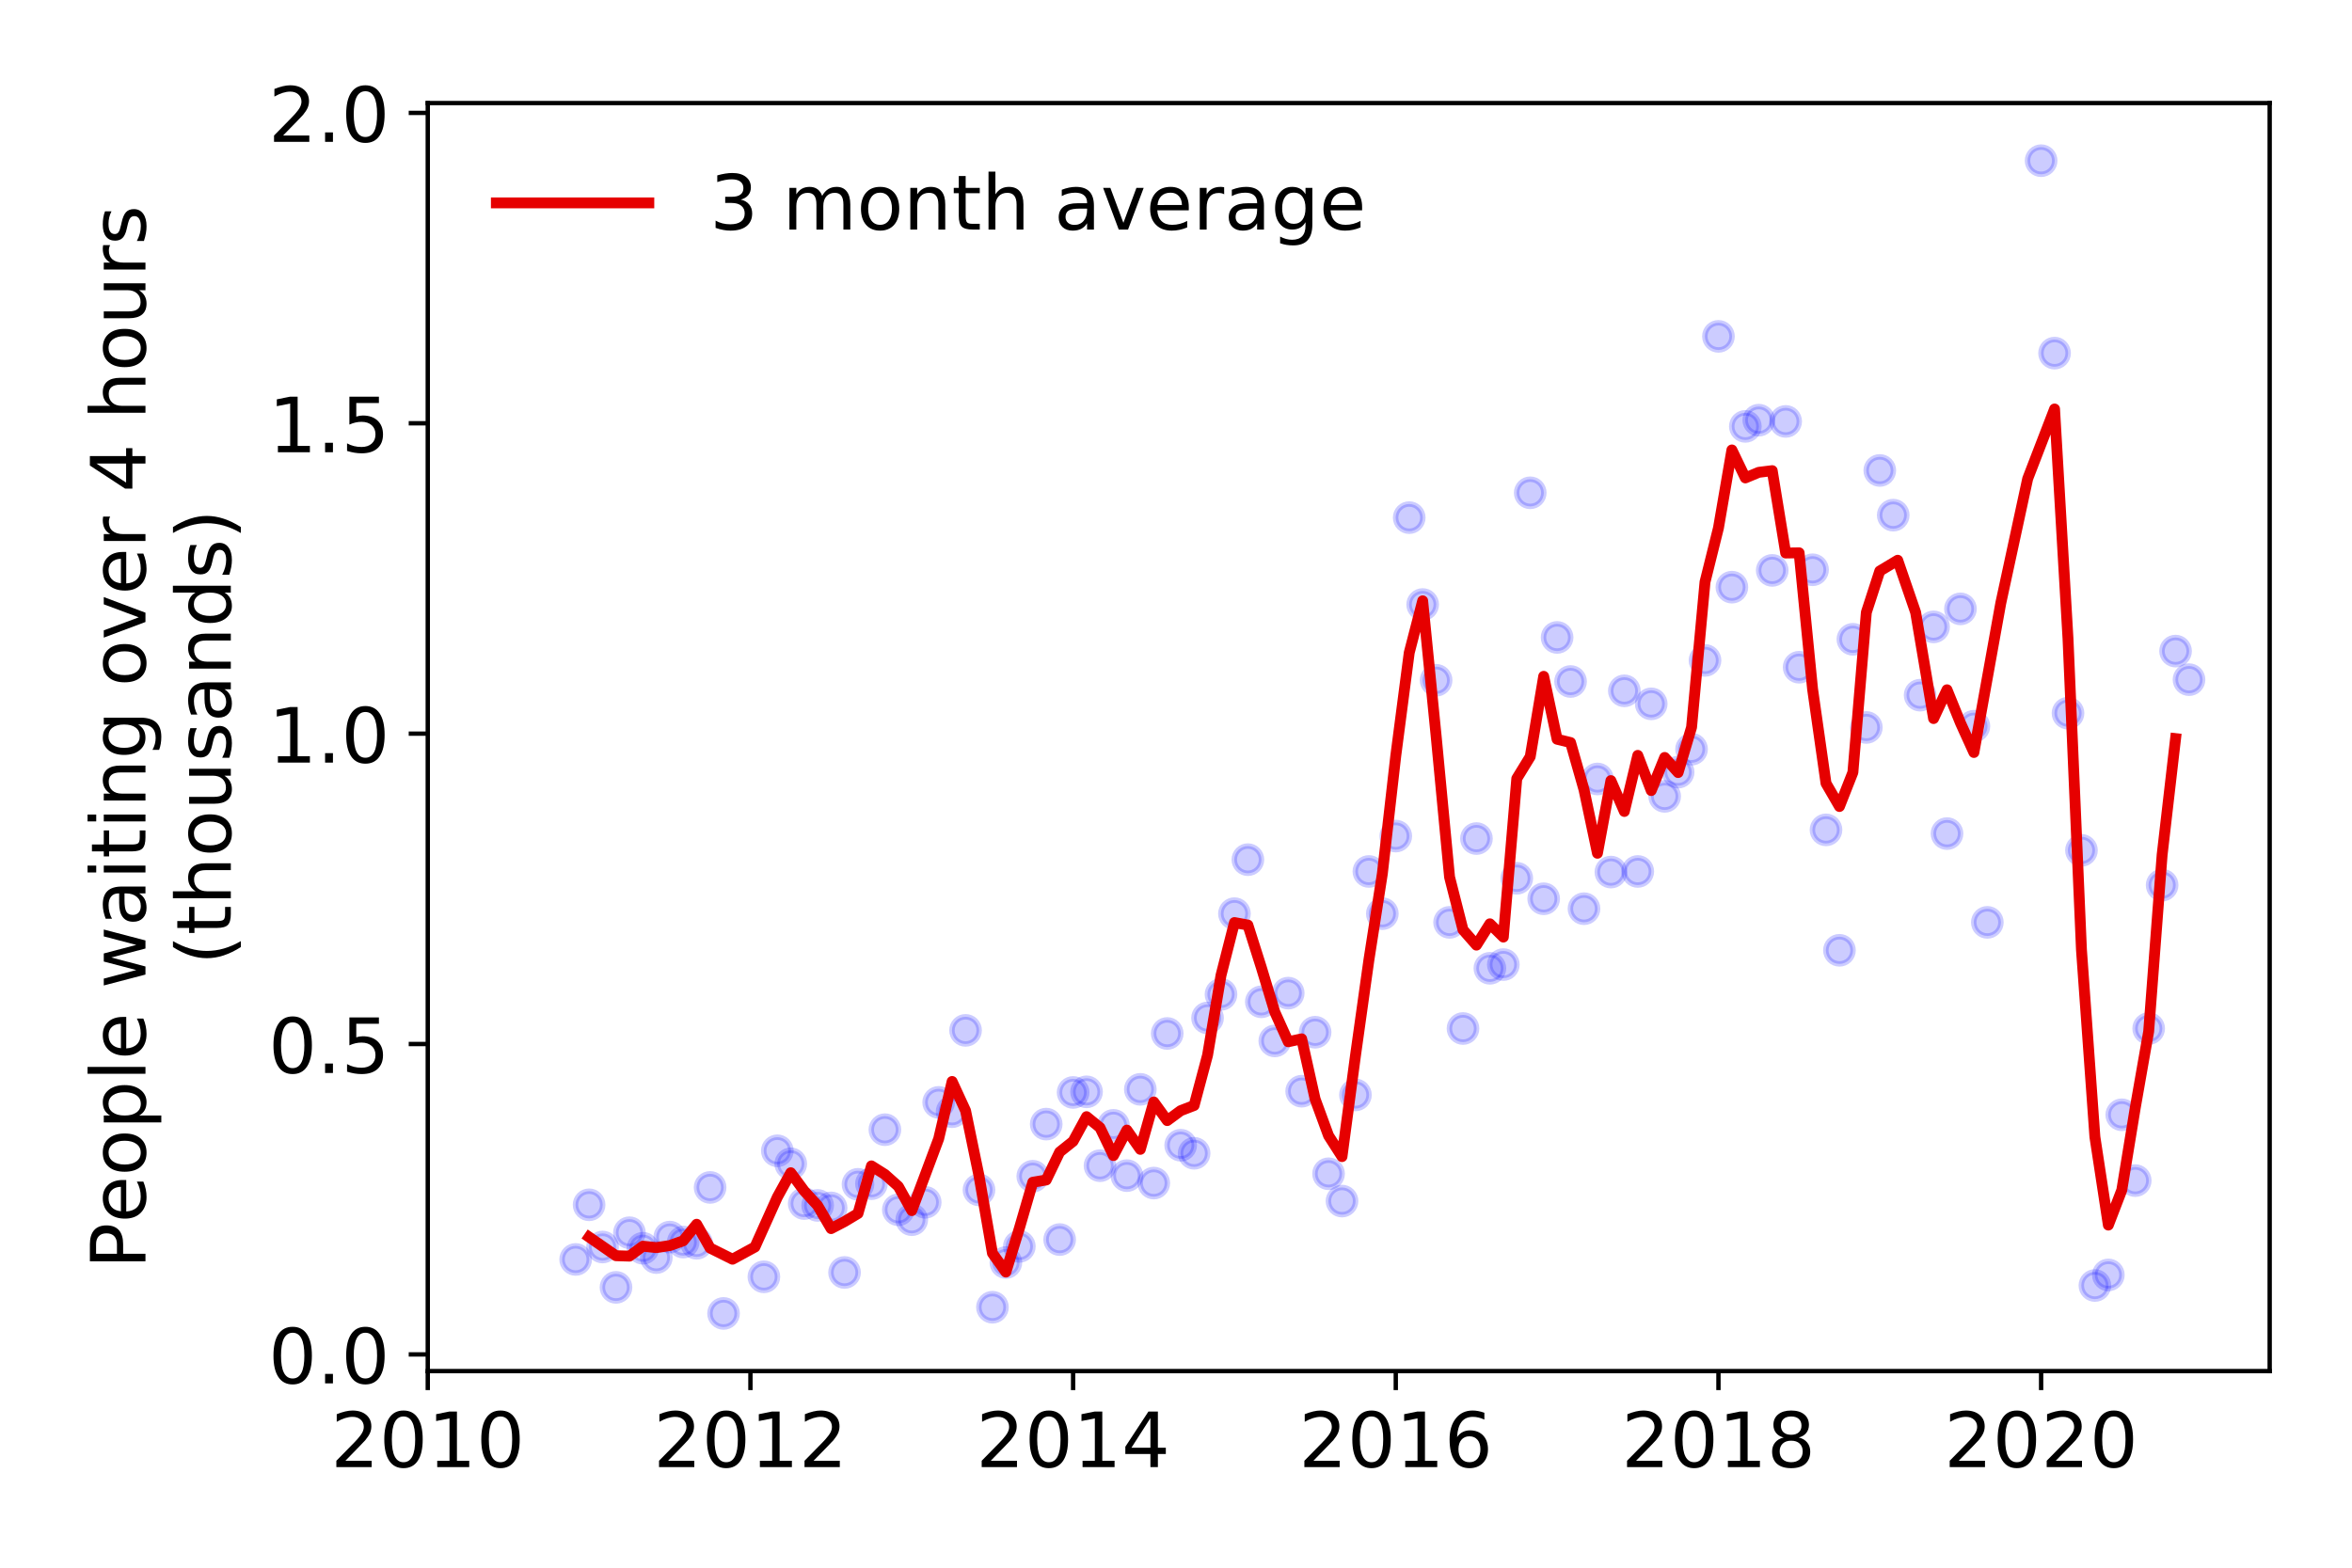 <?xml version="1.0" encoding="utf-8" standalone="no"?>
<!DOCTYPE svg PUBLIC "-//W3C//DTD SVG 1.1//EN"
  "http://www.w3.org/Graphics/SVG/1.1/DTD/svg11.dtd">
<!-- Created with matplotlib (https://matplotlib.org/) -->
<svg height="288pt" version="1.1" viewBox="0 0 432 288" width="432pt" xmlns="http://www.w3.org/2000/svg" xmlns:xlink="http://www.w3.org/1999/xlink">
 <defs>
  <style type="text/css">
*{stroke-linecap:butt;stroke-linejoin:round;}
  </style>
 </defs>
 <g id="figure_1">
  <g id="patch_1">
   <path d="M 0 288 
L 432 288 
L 432 0 
L 0 0 
z
" style="fill:#ffffff;"/>
  </g>
  <g id="axes_1">
   <g id="patch_2">
    <path d="M 78.57 251.88 
L 416.88 251.88 
L 416.88 18.933 
L 78.57 18.933 
z
" style="fill:#ffffff;"/>
   </g>
   <g id="matplotlib.axis_1">
    <g id="xtick_1">
     <g id="line2d_1">
      <defs>
       <path d="M 0 0 
L 0 3.5 
" id="m7e34b8920b" style="stroke:#000000;stroke-width:0.8;"/>
      </defs>
      <g>
       <use style="stroke:#000000;stroke-width:0.8;" x="78.57" xlink:href="#m7e34b8920b" y="251.88"/>
      </g>
     </g>
     <g id="text_1">
      <!-- 2010 -->
      <defs>
       <path d="M 19.188 8.297 
L 53.609 8.297 
L 53.609 0 
L 7.328 0 
L 7.328 8.297 
Q 12.938 14.109 22.625 23.891 
Q 32.328 33.688 34.812 36.531 
Q 39.547 41.844 41.422 45.531 
Q 43.312 49.219 43.312 52.781 
Q 43.312 58.594 39.234 62.25 
Q 35.156 65.922 28.609 65.922 
Q 23.969 65.922 18.812 64.312 
Q 13.672 62.703 7.812 59.422 
L 7.812 69.391 
Q 13.766 71.781 18.938 73 
Q 24.125 74.219 28.422 74.219 
Q 39.75 74.219 46.484 68.547 
Q 53.219 62.891 53.219 53.422 
Q 53.219 48.922 51.531 44.891 
Q 49.859 40.875 45.406 35.406 
Q 44.188 33.984 37.641 27.219 
Q 31.109 20.453 19.188 8.297 
z
" id="DejaVuSans-50"/>
       <path d="M 31.781 66.406 
Q 24.172 66.406 20.328 58.906 
Q 16.5 51.422 16.5 36.375 
Q 16.5 21.391 20.328 13.891 
Q 24.172 6.391 31.781 6.391 
Q 39.453 6.391 43.281 13.891 
Q 47.125 21.391 47.125 36.375 
Q 47.125 51.422 43.281 58.906 
Q 39.453 66.406 31.781 66.406 
z
M 31.781 74.219 
Q 44.047 74.219 50.516 64.516 
Q 56.984 54.828 56.984 36.375 
Q 56.984 17.969 50.516 8.266 
Q 44.047 -1.422 31.781 -1.422 
Q 19.531 -1.422 13.062 8.266 
Q 6.594 17.969 6.594 36.375 
Q 6.594 54.828 13.062 64.516 
Q 19.531 74.219 31.781 74.219 
z
" id="DejaVuSans-48"/>
       <path d="M 12.406 8.297 
L 28.516 8.297 
L 28.516 63.922 
L 10.984 60.406 
L 10.984 69.391 
L 28.422 72.906 
L 38.281 72.906 
L 38.281 8.297 
L 54.391 8.297 
L 54.391 0 
L 12.406 0 
z
" id="DejaVuSans-49"/>
      </defs>
      <g transform="translate(60.755 269.518)scale(0.14 -0.14)">
       <use xlink:href="#DejaVuSans-50"/>
       <use x="63.623" xlink:href="#DejaVuSans-48"/>
       <use x="127.246" xlink:href="#DejaVuSans-49"/>
       <use x="190.869" xlink:href="#DejaVuSans-48"/>
      </g>
     </g>
    </g>
    <g id="xtick_2">
     <g id="line2d_2">
      <g>
       <use style="stroke:#000000;stroke-width:0.8;" x="137.836" xlink:href="#m7e34b8920b" y="251.88"/>
      </g>
     </g>
     <g id="text_2">
      <!-- 2012 -->
      <g transform="translate(120.021 269.518)scale(0.14 -0.14)">
       <use xlink:href="#DejaVuSans-50"/>
       <use x="63.623" xlink:href="#DejaVuSans-48"/>
       <use x="127.246" xlink:href="#DejaVuSans-49"/>
       <use x="190.869" xlink:href="#DejaVuSans-50"/>
      </g>
     </g>
    </g>
    <g id="xtick_3">
     <g id="line2d_3">
      <g>
       <use style="stroke:#000000;stroke-width:0.8;" x="197.102" xlink:href="#m7e34b8920b" y="251.88"/>
      </g>
     </g>
     <g id="text_3">
      <!-- 2014 -->
      <defs>
       <path d="M 37.797 64.312 
L 12.891 25.391 
L 37.797 25.391 
z
M 35.203 72.906 
L 47.609 72.906 
L 47.609 25.391 
L 58.016 25.391 
L 58.016 17.188 
L 47.609 17.188 
L 47.609 0 
L 37.797 0 
L 37.797 17.188 
L 4.891 17.188 
L 4.891 26.703 
z
" id="DejaVuSans-52"/>
      </defs>
      <g transform="translate(179.287 269.518)scale(0.14 -0.14)">
       <use xlink:href="#DejaVuSans-50"/>
       <use x="63.623" xlink:href="#DejaVuSans-48"/>
       <use x="127.246" xlink:href="#DejaVuSans-49"/>
       <use x="190.869" xlink:href="#DejaVuSans-52"/>
      </g>
     </g>
    </g>
    <g id="xtick_4">
     <g id="line2d_4">
      <g>
       <use style="stroke:#000000;stroke-width:0.8;" x="256.368" xlink:href="#m7e34b8920b" y="251.88"/>
      </g>
     </g>
     <g id="text_4">
      <!-- 2016 -->
      <defs>
       <path d="M 33.016 40.375 
Q 26.375 40.375 22.484 35.828 
Q 18.609 31.297 18.609 23.391 
Q 18.609 15.531 22.484 10.953 
Q 26.375 6.391 33.016 6.391 
Q 39.656 6.391 43.531 10.953 
Q 47.406 15.531 47.406 23.391 
Q 47.406 31.297 43.531 35.828 
Q 39.656 40.375 33.016 40.375 
z
M 52.594 71.297 
L 52.594 62.312 
Q 48.875 64.062 45.094 64.984 
Q 41.312 65.922 37.594 65.922 
Q 27.828 65.922 22.672 59.328 
Q 17.531 52.734 16.797 39.406 
Q 19.672 43.656 24.016 45.922 
Q 28.375 48.188 33.594 48.188 
Q 44.578 48.188 50.953 41.516 
Q 57.328 34.859 57.328 23.391 
Q 57.328 12.156 50.688 5.359 
Q 44.047 -1.422 33.016 -1.422 
Q 20.359 -1.422 13.672 8.266 
Q 6.984 17.969 6.984 36.375 
Q 6.984 53.656 15.188 63.938 
Q 23.391 74.219 37.203 74.219 
Q 40.922 74.219 44.703 73.484 
Q 48.484 72.75 52.594 71.297 
z
" id="DejaVuSans-54"/>
      </defs>
      <g transform="translate(238.553 269.518)scale(0.14 -0.14)">
       <use xlink:href="#DejaVuSans-50"/>
       <use x="63.623" xlink:href="#DejaVuSans-48"/>
       <use x="127.246" xlink:href="#DejaVuSans-49"/>
       <use x="190.869" xlink:href="#DejaVuSans-54"/>
      </g>
     </g>
    </g>
    <g id="xtick_5">
     <g id="line2d_5">
      <g>
       <use style="stroke:#000000;stroke-width:0.8;" x="315.634" xlink:href="#m7e34b8920b" y="251.88"/>
      </g>
     </g>
     <g id="text_5">
      <!-- 2018 -->
      <defs>
       <path d="M 31.781 34.625 
Q 24.75 34.625 20.719 30.859 
Q 16.703 27.094 16.703 20.516 
Q 16.703 13.922 20.719 10.156 
Q 24.75 6.391 31.781 6.391 
Q 38.812 6.391 42.859 10.172 
Q 46.922 13.969 46.922 20.516 
Q 46.922 27.094 42.891 30.859 
Q 38.875 34.625 31.781 34.625 
z
M 21.922 38.812 
Q 15.578 40.375 12.031 44.719 
Q 8.5 49.078 8.5 55.328 
Q 8.5 64.062 14.719 69.141 
Q 20.953 74.219 31.781 74.219 
Q 42.672 74.219 48.875 69.141 
Q 55.078 64.062 55.078 55.328 
Q 55.078 49.078 51.531 44.719 
Q 48 40.375 41.703 38.812 
Q 48.828 37.156 52.797 32.312 
Q 56.781 27.484 56.781 20.516 
Q 56.781 9.906 50.312 4.234 
Q 43.844 -1.422 31.781 -1.422 
Q 19.734 -1.422 13.25 4.234 
Q 6.781 9.906 6.781 20.516 
Q 6.781 27.484 10.781 32.312 
Q 14.797 37.156 21.922 38.812 
z
M 18.312 54.391 
Q 18.312 48.734 21.844 45.562 
Q 25.391 42.391 31.781 42.391 
Q 38.141 42.391 41.719 45.562 
Q 45.312 48.734 45.312 54.391 
Q 45.312 60.062 41.719 63.234 
Q 38.141 66.406 31.781 66.406 
Q 25.391 66.406 21.844 63.234 
Q 18.312 60.062 18.312 54.391 
z
" id="DejaVuSans-56"/>
      </defs>
      <g transform="translate(297.819 269.518)scale(0.14 -0.14)">
       <use xlink:href="#DejaVuSans-50"/>
       <use x="63.623" xlink:href="#DejaVuSans-48"/>
       <use x="127.246" xlink:href="#DejaVuSans-49"/>
       <use x="190.869" xlink:href="#DejaVuSans-56"/>
      </g>
     </g>
    </g>
    <g id="xtick_6">
     <g id="line2d_6">
      <g>
       <use style="stroke:#000000;stroke-width:0.8;" x="374.9" xlink:href="#m7e34b8920b" y="251.88"/>
      </g>
     </g>
     <g id="text_6">
      <!-- 2020 -->
      <g transform="translate(357.085 269.518)scale(0.14 -0.14)">
       <use xlink:href="#DejaVuSans-50"/>
       <use x="63.623" xlink:href="#DejaVuSans-48"/>
       <use x="127.246" xlink:href="#DejaVuSans-50"/>
       <use x="190.869" xlink:href="#DejaVuSans-48"/>
      </g>
     </g>
    </g>
   </g>
   <g id="matplotlib.axis_2">
    <g id="ytick_1">
     <g id="line2d_7">
      <defs>
       <path d="M 0 0 
L -3.5 0 
" id="md60c16b8d1" style="stroke:#000000;stroke-width:0.8;"/>
      </defs>
      <g>
       <use style="stroke:#000000;stroke-width:0.8;" x="78.57" xlink:href="#md60c16b8d1" y="248.818"/>
      </g>
     </g>
     <g id="text_7">
      <!-- 0.0 -->
      <defs>
       <path d="M 10.688 12.406 
L 21 12.406 
L 21 0 
L 10.688 0 
z
" id="DejaVuSans-46"/>
      </defs>
      <g transform="translate(49.306 254.137)scale(0.14 -0.14)">
       <use xlink:href="#DejaVuSans-48"/>
       <use x="63.623" xlink:href="#DejaVuSans-46"/>
       <use x="95.41" xlink:href="#DejaVuSans-48"/>
      </g>
     </g>
    </g>
    <g id="ytick_2">
     <g id="line2d_8">
      <g>
       <use style="stroke:#000000;stroke-width:0.8;" x="78.57" xlink:href="#md60c16b8d1" y="191.799"/>
      </g>
     </g>
     <g id="text_8">
      <!-- 0.5 -->
      <defs>
       <path d="M 10.797 72.906 
L 49.516 72.906 
L 49.516 64.594 
L 19.828 64.594 
L 19.828 46.734 
Q 21.969 47.469 24.109 47.828 
Q 26.266 48.188 28.422 48.188 
Q 40.625 48.188 47.75 41.5 
Q 54.891 34.812 54.891 23.391 
Q 54.891 11.625 47.562 5.094 
Q 40.234 -1.422 26.906 -1.422 
Q 22.312 -1.422 17.547 -0.641 
Q 12.797 0.141 7.719 1.703 
L 7.719 11.625 
Q 12.109 9.234 16.797 8.062 
Q 21.484 6.891 26.703 6.891 
Q 35.156 6.891 40.078 11.328 
Q 45.016 15.766 45.016 23.391 
Q 45.016 31 40.078 35.438 
Q 35.156 39.891 26.703 39.891 
Q 22.75 39.891 18.812 39.016 
Q 14.891 38.141 10.797 36.281 
z
" id="DejaVuSans-53"/>
      </defs>
      <g transform="translate(49.306 197.118)scale(0.14 -0.14)">
       <use xlink:href="#DejaVuSans-48"/>
       <use x="63.623" xlink:href="#DejaVuSans-46"/>
       <use x="95.41" xlink:href="#DejaVuSans-53"/>
      </g>
     </g>
    </g>
    <g id="ytick_3">
     <g id="line2d_9">
      <g>
       <use style="stroke:#000000;stroke-width:0.8;" x="78.57" xlink:href="#md60c16b8d1" y="134.779"/>
      </g>
     </g>
     <g id="text_9">
      <!-- 1.0 -->
      <g transform="translate(49.306 140.098)scale(0.14 -0.14)">
       <use xlink:href="#DejaVuSans-49"/>
       <use x="63.623" xlink:href="#DejaVuSans-46"/>
       <use x="95.41" xlink:href="#DejaVuSans-48"/>
      </g>
     </g>
    </g>
    <g id="ytick_4">
     <g id="line2d_10">
      <g>
       <use style="stroke:#000000;stroke-width:0.8;" x="78.57" xlink:href="#md60c16b8d1" y="77.76"/>
      </g>
     </g>
     <g id="text_10">
      <!-- 1.5 -->
      <g transform="translate(49.306 83.079)scale(0.14 -0.14)">
       <use xlink:href="#DejaVuSans-49"/>
       <use x="63.623" xlink:href="#DejaVuSans-46"/>
       <use x="95.41" xlink:href="#DejaVuSans-53"/>
      </g>
     </g>
    </g>
    <g id="ytick_5">
     <g id="line2d_11">
      <g>
       <use style="stroke:#000000;stroke-width:0.8;" x="78.57" xlink:href="#md60c16b8d1" y="20.74"/>
      </g>
     </g>
     <g id="text_11">
      <!-- 2.0 -->
      <g transform="translate(49.306 26.059)scale(0.14 -0.14)">
       <use xlink:href="#DejaVuSans-50"/>
       <use x="63.623" xlink:href="#DejaVuSans-46"/>
       <use x="95.41" xlink:href="#DejaVuSans-48"/>
      </g>
     </g>
    </g>
    <g id="text_12">
     <!-- People waiting over 4 hours -->
     <defs>
      <path d="M 19.672 64.797 
L 19.672 37.406 
L 32.078 37.406 
Q 38.969 37.406 42.719 40.969 
Q 46.484 44.531 46.484 51.125 
Q 46.484 57.672 42.719 61.234 
Q 38.969 64.797 32.078 64.797 
z
M 9.812 72.906 
L 32.078 72.906 
Q 44.344 72.906 50.609 67.359 
Q 56.891 61.812 56.891 51.125 
Q 56.891 40.328 50.609 34.812 
Q 44.344 29.297 32.078 29.297 
L 19.672 29.297 
L 19.672 0 
L 9.812 0 
z
" id="DejaVuSans-80"/>
      <path d="M 56.203 29.594 
L 56.203 25.203 
L 14.891 25.203 
Q 15.484 15.922 20.484 11.062 
Q 25.484 6.203 34.422 6.203 
Q 39.594 6.203 44.453 7.469 
Q 49.312 8.734 54.109 11.281 
L 54.109 2.781 
Q 49.266 0.734 44.188 -0.344 
Q 39.109 -1.422 33.891 -1.422 
Q 20.797 -1.422 13.156 6.188 
Q 5.516 13.812 5.516 26.812 
Q 5.516 40.234 12.766 48.109 
Q 20.016 56 32.328 56 
Q 43.359 56 49.781 48.891 
Q 56.203 41.797 56.203 29.594 
z
M 47.219 32.234 
Q 47.125 39.594 43.094 43.984 
Q 39.062 48.391 32.422 48.391 
Q 24.906 48.391 20.391 44.141 
Q 15.875 39.891 15.188 32.172 
z
" id="DejaVuSans-101"/>
      <path d="M 30.609 48.391 
Q 23.391 48.391 19.188 42.75 
Q 14.984 37.109 14.984 27.297 
Q 14.984 17.484 19.156 11.844 
Q 23.344 6.203 30.609 6.203 
Q 37.797 6.203 41.984 11.859 
Q 46.188 17.531 46.188 27.297 
Q 46.188 37.016 41.984 42.703 
Q 37.797 48.391 30.609 48.391 
z
M 30.609 56 
Q 42.328 56 49.016 48.375 
Q 55.719 40.766 55.719 27.297 
Q 55.719 13.875 49.016 6.219 
Q 42.328 -1.422 30.609 -1.422 
Q 18.844 -1.422 12.172 6.219 
Q 5.516 13.875 5.516 27.297 
Q 5.516 40.766 12.172 48.375 
Q 18.844 56 30.609 56 
z
" id="DejaVuSans-111"/>
      <path d="M 18.109 8.203 
L 18.109 -20.797 
L 9.078 -20.797 
L 9.078 54.688 
L 18.109 54.688 
L 18.109 46.391 
Q 20.953 51.266 25.266 53.625 
Q 29.594 56 35.594 56 
Q 45.562 56 51.781 48.094 
Q 58.016 40.188 58.016 27.297 
Q 58.016 14.406 51.781 6.484 
Q 45.562 -1.422 35.594 -1.422 
Q 29.594 -1.422 25.266 0.953 
Q 20.953 3.328 18.109 8.203 
z
M 48.688 27.297 
Q 48.688 37.203 44.609 42.844 
Q 40.531 48.484 33.406 48.484 
Q 26.266 48.484 22.188 42.844 
Q 18.109 37.203 18.109 27.297 
Q 18.109 17.391 22.188 11.75 
Q 26.266 6.109 33.406 6.109 
Q 40.531 6.109 44.609 11.75 
Q 48.688 17.391 48.688 27.297 
z
" id="DejaVuSans-112"/>
      <path d="M 9.422 75.984 
L 18.406 75.984 
L 18.406 0 
L 9.422 0 
z
" id="DejaVuSans-108"/>
      <path id="DejaVuSans-32"/>
      <path d="M 4.203 54.688 
L 13.188 54.688 
L 24.422 12.016 
L 35.594 54.688 
L 46.188 54.688 
L 57.422 12.016 
L 68.609 54.688 
L 77.594 54.688 
L 63.281 0 
L 52.688 0 
L 40.922 44.828 
L 29.109 0 
L 18.5 0 
z
" id="DejaVuSans-119"/>
      <path d="M 34.281 27.484 
Q 23.391 27.484 19.188 25 
Q 14.984 22.516 14.984 16.5 
Q 14.984 11.719 18.141 8.906 
Q 21.297 6.109 26.703 6.109 
Q 34.188 6.109 38.703 11.406 
Q 43.219 16.703 43.219 25.484 
L 43.219 27.484 
z
M 52.203 31.203 
L 52.203 0 
L 43.219 0 
L 43.219 8.297 
Q 40.141 3.328 35.547 0.953 
Q 30.953 -1.422 24.312 -1.422 
Q 15.922 -1.422 10.953 3.297 
Q 6 8.016 6 15.922 
Q 6 25.141 12.172 29.828 
Q 18.359 34.516 30.609 34.516 
L 43.219 34.516 
L 43.219 35.406 
Q 43.219 41.609 39.141 45 
Q 35.062 48.391 27.688 48.391 
Q 23 48.391 18.547 47.266 
Q 14.109 46.141 10.016 43.891 
L 10.016 52.203 
Q 14.938 54.109 19.578 55.047 
Q 24.219 56 28.609 56 
Q 40.484 56 46.344 49.844 
Q 52.203 43.703 52.203 31.203 
z
" id="DejaVuSans-97"/>
      <path d="M 9.422 54.688 
L 18.406 54.688 
L 18.406 0 
L 9.422 0 
z
M 9.422 75.984 
L 18.406 75.984 
L 18.406 64.594 
L 9.422 64.594 
z
" id="DejaVuSans-105"/>
      <path d="M 18.312 70.219 
L 18.312 54.688 
L 36.812 54.688 
L 36.812 47.703 
L 18.312 47.703 
L 18.312 18.016 
Q 18.312 11.328 20.141 9.422 
Q 21.969 7.516 27.594 7.516 
L 36.812 7.516 
L 36.812 0 
L 27.594 0 
Q 17.188 0 13.234 3.875 
Q 9.281 7.766 9.281 18.016 
L 9.281 47.703 
L 2.688 47.703 
L 2.688 54.688 
L 9.281 54.688 
L 9.281 70.219 
z
" id="DejaVuSans-116"/>
      <path d="M 54.891 33.016 
L 54.891 0 
L 45.906 0 
L 45.906 32.719 
Q 45.906 40.484 42.875 44.328 
Q 39.844 48.188 33.797 48.188 
Q 26.516 48.188 22.312 43.547 
Q 18.109 38.922 18.109 30.906 
L 18.109 0 
L 9.078 0 
L 9.078 54.688 
L 18.109 54.688 
L 18.109 46.188 
Q 21.344 51.125 25.703 53.562 
Q 30.078 56 35.797 56 
Q 45.219 56 50.047 50.172 
Q 54.891 44.344 54.891 33.016 
z
" id="DejaVuSans-110"/>
      <path d="M 45.406 27.984 
Q 45.406 37.75 41.375 43.109 
Q 37.359 48.484 30.078 48.484 
Q 22.859 48.484 18.828 43.109 
Q 14.797 37.75 14.797 27.984 
Q 14.797 18.266 18.828 12.891 
Q 22.859 7.516 30.078 7.516 
Q 37.359 7.516 41.375 12.891 
Q 45.406 18.266 45.406 27.984 
z
M 54.391 6.781 
Q 54.391 -7.172 48.188 -13.984 
Q 42 -20.797 29.203 -20.797 
Q 24.469 -20.797 20.266 -20.094 
Q 16.062 -19.391 12.109 -17.922 
L 12.109 -9.188 
Q 16.062 -11.328 19.922 -12.344 
Q 23.781 -13.375 27.781 -13.375 
Q 36.625 -13.375 41.016 -8.766 
Q 45.406 -4.156 45.406 5.172 
L 45.406 9.625 
Q 42.625 4.781 38.281 2.391 
Q 33.938 0 27.875 0 
Q 17.828 0 11.672 7.656 
Q 5.516 15.328 5.516 27.984 
Q 5.516 40.672 11.672 48.328 
Q 17.828 56 27.875 56 
Q 33.938 56 38.281 53.609 
Q 42.625 51.219 45.406 46.391 
L 45.406 54.688 
L 54.391 54.688 
z
" id="DejaVuSans-103"/>
      <path d="M 2.984 54.688 
L 12.5 54.688 
L 29.594 8.797 
L 46.688 54.688 
L 56.203 54.688 
L 35.688 0 
L 23.484 0 
z
" id="DejaVuSans-118"/>
      <path d="M 41.109 46.297 
Q 39.594 47.172 37.812 47.578 
Q 36.031 48 33.891 48 
Q 26.266 48 22.188 43.047 
Q 18.109 38.094 18.109 28.812 
L 18.109 0 
L 9.078 0 
L 9.078 54.688 
L 18.109 54.688 
L 18.109 46.188 
Q 20.953 51.172 25.484 53.578 
Q 30.031 56 36.531 56 
Q 37.453 56 38.578 55.875 
Q 39.703 55.766 41.062 55.516 
z
" id="DejaVuSans-114"/>
      <path d="M 54.891 33.016 
L 54.891 0 
L 45.906 0 
L 45.906 32.719 
Q 45.906 40.484 42.875 44.328 
Q 39.844 48.188 33.797 48.188 
Q 26.516 48.188 22.312 43.547 
Q 18.109 38.922 18.109 30.906 
L 18.109 0 
L 9.078 0 
L 9.078 75.984 
L 18.109 75.984 
L 18.109 46.188 
Q 21.344 51.125 25.703 53.562 
Q 30.078 56 35.797 56 
Q 45.219 56 50.047 50.172 
Q 54.891 44.344 54.891 33.016 
z
" id="DejaVuSans-104"/>
      <path d="M 8.5 21.578 
L 8.5 54.688 
L 17.484 54.688 
L 17.484 21.922 
Q 17.484 14.156 20.5 10.266 
Q 23.531 6.391 29.594 6.391 
Q 36.859 6.391 41.078 11.031 
Q 45.312 15.672 45.312 23.688 
L 45.312 54.688 
L 54.297 54.688 
L 54.297 0 
L 45.312 0 
L 45.312 8.406 
Q 42.047 3.422 37.719 1 
Q 33.406 -1.422 27.688 -1.422 
Q 18.266 -1.422 13.375 4.438 
Q 8.5 10.297 8.5 21.578 
z
M 31.109 56 
z
" id="DejaVuSans-117"/>
      <path d="M 44.281 53.078 
L 44.281 44.578 
Q 40.484 46.531 36.375 47.5 
Q 32.281 48.484 27.875 48.484 
Q 21.188 48.484 17.844 46.438 
Q 14.5 44.391 14.5 40.281 
Q 14.5 37.156 16.891 35.375 
Q 19.281 33.594 26.516 31.984 
L 29.594 31.297 
Q 39.156 29.25 43.188 25.516 
Q 47.219 21.781 47.219 15.094 
Q 47.219 7.469 41.188 3.016 
Q 35.156 -1.422 24.609 -1.422 
Q 20.219 -1.422 15.453 -0.562 
Q 10.688 0.297 5.422 2 
L 5.422 11.281 
Q 10.406 8.688 15.234 7.391 
Q 20.062 6.109 24.812 6.109 
Q 31.156 6.109 34.562 8.281 
Q 37.984 10.453 37.984 14.406 
Q 37.984 18.062 35.516 20.016 
Q 33.062 21.969 24.703 23.781 
L 21.578 24.516 
Q 13.234 26.266 9.516 29.906 
Q 5.812 33.547 5.812 39.891 
Q 5.812 47.609 11.281 51.797 
Q 16.75 56 26.812 56 
Q 31.781 56 36.172 55.266 
Q 40.578 54.547 44.281 53.078 
z
" id="DejaVuSans-115"/>
     </defs>
     <g transform="translate(26.717 233.082)rotate(-90)scale(0.14 -0.14)">
      <use xlink:href="#DejaVuSans-80"/>
      <use x="60.256" xlink:href="#DejaVuSans-101"/>
      <use x="121.779" xlink:href="#DejaVuSans-111"/>
      <use x="182.961" xlink:href="#DejaVuSans-112"/>
      <use x="246.438" xlink:href="#DejaVuSans-108"/>
      <use x="274.221" xlink:href="#DejaVuSans-101"/>
      <use x="335.744" xlink:href="#DejaVuSans-32"/>
      <use x="367.531" xlink:href="#DejaVuSans-119"/>
      <use x="449.318" xlink:href="#DejaVuSans-97"/>
      <use x="510.598" xlink:href="#DejaVuSans-105"/>
      <use x="538.381" xlink:href="#DejaVuSans-116"/>
      <use x="577.59" xlink:href="#DejaVuSans-105"/>
      <use x="605.373" xlink:href="#DejaVuSans-110"/>
      <use x="668.752" xlink:href="#DejaVuSans-103"/>
      <use x="732.229" xlink:href="#DejaVuSans-32"/>
      <use x="764.016" xlink:href="#DejaVuSans-111"/>
      <use x="825.197" xlink:href="#DejaVuSans-118"/>
      <use x="884.377" xlink:href="#DejaVuSans-101"/>
      <use x="945.9" xlink:href="#DejaVuSans-114"/>
      <use x="987.014" xlink:href="#DejaVuSans-32"/>
      <use x="1018.801" xlink:href="#DejaVuSans-52"/>
      <use x="1082.424" xlink:href="#DejaVuSans-32"/>
      <use x="1114.211" xlink:href="#DejaVuSans-104"/>
      <use x="1177.59" xlink:href="#DejaVuSans-111"/>
      <use x="1238.771" xlink:href="#DejaVuSans-117"/>
      <use x="1302.15" xlink:href="#DejaVuSans-114"/>
      <use x="1343.264" xlink:href="#DejaVuSans-115"/>
     </g>
     <!-- (thousands) -->
     <defs>
      <path d="M 31 75.875 
Q 24.469 64.656 21.281 53.656 
Q 18.109 42.672 18.109 31.391 
Q 18.109 20.125 21.312 9.062 
Q 24.516 -2 31 -13.188 
L 23.188 -13.188 
Q 15.875 -1.703 12.234 9.375 
Q 8.594 20.453 8.594 31.391 
Q 8.594 42.281 12.203 53.312 
Q 15.828 64.359 23.188 75.875 
z
" id="DejaVuSans-40"/>
      <path d="M 45.406 46.391 
L 45.406 75.984 
L 54.391 75.984 
L 54.391 0 
L 45.406 0 
L 45.406 8.203 
Q 42.578 3.328 38.25 0.953 
Q 33.938 -1.422 27.875 -1.422 
Q 17.969 -1.422 11.734 6.484 
Q 5.516 14.406 5.516 27.297 
Q 5.516 40.188 11.734 48.094 
Q 17.969 56 27.875 56 
Q 33.938 56 38.25 53.625 
Q 42.578 51.266 45.406 46.391 
z
M 14.797 27.297 
Q 14.797 17.391 18.875 11.75 
Q 22.953 6.109 30.078 6.109 
Q 37.203 6.109 41.297 11.75 
Q 45.406 17.391 45.406 27.297 
Q 45.406 37.203 41.297 42.844 
Q 37.203 48.484 30.078 48.484 
Q 22.953 48.484 18.875 42.844 
Q 14.797 37.203 14.797 27.297 
z
" id="DejaVuSans-100"/>
      <path d="M 8.016 75.875 
L 15.828 75.875 
Q 23.141 64.359 26.781 53.312 
Q 30.422 42.281 30.422 31.391 
Q 30.422 20.453 26.781 9.375 
Q 23.141 -1.703 15.828 -13.188 
L 8.016 -13.188 
Q 14.5 -2 17.703 9.062 
Q 20.906 20.125 20.906 31.391 
Q 20.906 42.672 17.703 53.656 
Q 14.5 64.656 8.016 75.875 
z
" id="DejaVuSans-41"/>
     </defs>
     <g transform="translate(42.394 177.231)rotate(-90)scale(0.14 -0.14)">
      <use xlink:href="#DejaVuSans-40"/>
      <use x="39.014" xlink:href="#DejaVuSans-116"/>
      <use x="78.223" xlink:href="#DejaVuSans-104"/>
      <use x="141.602" xlink:href="#DejaVuSans-111"/>
      <use x="202.783" xlink:href="#DejaVuSans-117"/>
      <use x="266.162" xlink:href="#DejaVuSans-115"/>
      <use x="318.262" xlink:href="#DejaVuSans-97"/>
      <use x="379.541" xlink:href="#DejaVuSans-110"/>
      <use x="442.92" xlink:href="#DejaVuSans-100"/>
      <use x="506.396" xlink:href="#DejaVuSans-115"/>
      <use x="558.496" xlink:href="#DejaVuSans-41"/>
     </g>
    </g>
   </g>
   <g id="line2d_12">
    <defs>
     <path d="M 0 2.5 
C 0.663 2.5 1.299 2.237 1.768 1.768 
C 2.237 1.299 2.5 0.663 2.5 0 
C 2.5 -0.663 2.237 -1.299 1.768 -1.768 
C 1.299 -2.237 0.663 -2.5 0 -2.5 
C -0.663 -2.5 -1.299 -2.237 -1.768 -1.768 
C -2.237 -1.299 -2.5 -0.663 -2.5 0 
C -2.5 0.663 -2.237 1.299 -1.768 1.768 
C -1.299 2.237 -0.663 2.5 0 2.5 
z
" id="m9ae4d9c8a1" style="stroke:#0000ff;stroke-opacity:0.2;"/>
    </defs>
    <g clip-path="url(#p2bbc3f9bce)">
     <use style="fill:#0000ff;fill-opacity:0.2;stroke:#0000ff;stroke-opacity:0.2;" x="402.064" xlink:href="#m9ae4d9c8a1" y="124.858"/>
     <use style="fill:#0000ff;fill-opacity:0.2;stroke:#0000ff;stroke-opacity:0.2;" x="399.594" xlink:href="#m9ae4d9c8a1" y="119.612"/>
     <use style="fill:#0000ff;fill-opacity:0.2;stroke:#0000ff;stroke-opacity:0.2;" x="397.125" xlink:href="#m9ae4d9c8a1" y="162.605"/>
     <use style="fill:#0000ff;fill-opacity:0.2;stroke:#0000ff;stroke-opacity:0.2;" x="394.655" xlink:href="#m9ae4d9c8a1" y="188.948"/>
     <use style="fill:#0000ff;fill-opacity:0.2;stroke:#0000ff;stroke-opacity:0.2;" x="392.186" xlink:href="#m9ae4d9c8a1" y="216.887"/>
     <use style="fill:#0000ff;fill-opacity:0.2;stroke:#0000ff;stroke-opacity:0.2;" x="389.716" xlink:href="#m9ae4d9c8a1" y="204.799"/>
     <use style="fill:#0000ff;fill-opacity:0.2;stroke:#0000ff;stroke-opacity:0.2;" x="387.247" xlink:href="#m9ae4d9c8a1" y="234.221"/>
     <use style="fill:#0000ff;fill-opacity:0.2;stroke:#0000ff;stroke-opacity:0.2;" x="384.778" xlink:href="#m9ae4d9c8a1" y="236.16"/>
     <use style="fill:#0000ff;fill-opacity:0.2;stroke:#0000ff;stroke-opacity:0.2;" x="382.308" xlink:href="#m9ae4d9c8a1" y="156.218"/>
     <use style="fill:#0000ff;fill-opacity:0.2;stroke:#0000ff;stroke-opacity:0.2;" x="379.839" xlink:href="#m9ae4d9c8a1" y="131.016"/>
     <use style="fill:#0000ff;fill-opacity:0.2;stroke:#0000ff;stroke-opacity:0.2;" x="377.369" xlink:href="#m9ae4d9c8a1" y="64.873"/>
     <use style="fill:#0000ff;fill-opacity:0.2;stroke:#0000ff;stroke-opacity:0.2;" x="374.9" xlink:href="#m9ae4d9c8a1" y="29.521"/>
     <use style="fill:#0000ff;fill-opacity:0.2;stroke:#0000ff;stroke-opacity:0.2;" x="365.022" xlink:href="#m9ae4d9c8a1" y="169.447"/>
     <use style="fill:#0000ff;fill-opacity:0.2;stroke:#0000ff;stroke-opacity:0.2;" x="362.553" xlink:href="#m9ae4d9c8a1" y="133.411"/>
     <use style="fill:#0000ff;fill-opacity:0.2;stroke:#0000ff;stroke-opacity:0.2;" x="360.083" xlink:href="#m9ae4d9c8a1" y="111.857"/>
     <use style="fill:#0000ff;fill-opacity:0.2;stroke:#0000ff;stroke-opacity:0.2;" x="357.614" xlink:href="#m9ae4d9c8a1" y="153.139"/>
     <use style="fill:#0000ff;fill-opacity:0.2;stroke:#0000ff;stroke-opacity:0.2;" x="355.145" xlink:href="#m9ae4d9c8a1" y="115.165"/>
     <use style="fill:#0000ff;fill-opacity:0.2;stroke:#0000ff;stroke-opacity:0.2;" x="352.675" xlink:href="#m9ae4d9c8a1" y="127.709"/>
     <use style="fill:#0000ff;fill-opacity:0.2;stroke:#0000ff;stroke-opacity:0.2;" x="347.736" xlink:href="#m9ae4d9c8a1" y="94.638"/>
     <use style="fill:#0000ff;fill-opacity:0.2;stroke:#0000ff;stroke-opacity:0.2;" x="345.267" xlink:href="#m9ae4d9c8a1" y="86.427"/>
     <use style="fill:#0000ff;fill-opacity:0.2;stroke:#0000ff;stroke-opacity:0.2;" x="342.798" xlink:href="#m9ae4d9c8a1" y="133.639"/>
     <use style="fill:#0000ff;fill-opacity:0.2;stroke:#0000ff;stroke-opacity:0.2;" x="340.328" xlink:href="#m9ae4d9c8a1" y="117.445"/>
     <use style="fill:#0000ff;fill-opacity:0.2;stroke:#0000ff;stroke-opacity:0.2;" x="337.859" xlink:href="#m9ae4d9c8a1" y="174.579"/>
     <use style="fill:#0000ff;fill-opacity:0.2;stroke:#0000ff;stroke-opacity:0.2;" x="335.389" xlink:href="#m9ae4d9c8a1" y="152.455"/>
     <use style="fill:#0000ff;fill-opacity:0.2;stroke:#0000ff;stroke-opacity:0.2;" x="332.92" xlink:href="#m9ae4d9c8a1" y="104.673"/>
     <use style="fill:#0000ff;fill-opacity:0.2;stroke:#0000ff;stroke-opacity:0.2;" x="330.45" xlink:href="#m9ae4d9c8a1" y="122.577"/>
     <use style="fill:#0000ff;fill-opacity:0.2;stroke:#0000ff;stroke-opacity:0.2;" x="327.981" xlink:href="#m9ae4d9c8a1" y="77.418"/>
     <use style="fill:#0000ff;fill-opacity:0.2;stroke:#0000ff;stroke-opacity:0.2;" x="325.512" xlink:href="#m9ae4d9c8a1" y="104.787"/>
     <use style="fill:#0000ff;fill-opacity:0.2;stroke:#0000ff;stroke-opacity:0.2;" x="323.042" xlink:href="#m9ae4d9c8a1" y="77.19"/>
     <use style="fill:#0000ff;fill-opacity:0.2;stroke:#0000ff;stroke-opacity:0.2;" x="320.573" xlink:href="#m9ae4d9c8a1" y="78.33"/>
     <use style="fill:#0000ff;fill-opacity:0.2;stroke:#0000ff;stroke-opacity:0.2;" x="318.103" xlink:href="#m9ae4d9c8a1" y="107.866"/>
     <use style="fill:#0000ff;fill-opacity:0.2;stroke:#0000ff;stroke-opacity:0.2;" x="315.634" xlink:href="#m9ae4d9c8a1" y="61.794"/>
     <use style="fill:#0000ff;fill-opacity:0.2;stroke:#0000ff;stroke-opacity:0.2;" x="313.165" xlink:href="#m9ae4d9c8a1" y="121.323"/>
     <use style="fill:#0000ff;fill-opacity:0.2;stroke:#0000ff;stroke-opacity:0.2;" x="310.695" xlink:href="#m9ae4d9c8a1" y="137.63"/>
     <use style="fill:#0000ff;fill-opacity:0.2;stroke:#0000ff;stroke-opacity:0.2;" x="308.226" xlink:href="#m9ae4d9c8a1" y="141.85"/>
     <use style="fill:#0000ff;fill-opacity:0.2;stroke:#0000ff;stroke-opacity:0.2;" x="305.756" xlink:href="#m9ae4d9c8a1" y="146.297"/>
     <use style="fill:#0000ff;fill-opacity:0.2;stroke:#0000ff;stroke-opacity:0.2;" x="303.287" xlink:href="#m9ae4d9c8a1" y="129.305"/>
     <use style="fill:#0000ff;fill-opacity:0.2;stroke:#0000ff;stroke-opacity:0.2;" x="300.817" xlink:href="#m9ae4d9c8a1" y="160.096"/>
     <use style="fill:#0000ff;fill-opacity:0.2;stroke:#0000ff;stroke-opacity:0.2;" x="298.348" xlink:href="#m9ae4d9c8a1" y="126.911"/>
     <use style="fill:#0000ff;fill-opacity:0.2;stroke:#0000ff;stroke-opacity:0.2;" x="295.879" xlink:href="#m9ae4d9c8a1" y="160.21"/>
     <use style="fill:#0000ff;fill-opacity:0.2;stroke:#0000ff;stroke-opacity:0.2;" x="293.409" xlink:href="#m9ae4d9c8a1" y="143.104"/>
     <use style="fill:#0000ff;fill-opacity:0.2;stroke:#0000ff;stroke-opacity:0.2;" x="290.94" xlink:href="#m9ae4d9c8a1" y="166.938"/>
     <use style="fill:#0000ff;fill-opacity:0.2;stroke:#0000ff;stroke-opacity:0.2;" x="288.47" xlink:href="#m9ae4d9c8a1" y="125.2"/>
     <use style="fill:#0000ff;fill-opacity:0.2;stroke:#0000ff;stroke-opacity:0.2;" x="286.001" xlink:href="#m9ae4d9c8a1" y="117.103"/>
     <use style="fill:#0000ff;fill-opacity:0.2;stroke:#0000ff;stroke-opacity:0.2;" x="283.532" xlink:href="#m9ae4d9c8a1" y="165.114"/>
     <use style="fill:#0000ff;fill-opacity:0.2;stroke:#0000ff;stroke-opacity:0.2;" x="281.062" xlink:href="#m9ae4d9c8a1" y="90.532"/>
     <use style="fill:#0000ff;fill-opacity:0.2;stroke:#0000ff;stroke-opacity:0.2;" x="278.593" xlink:href="#m9ae4d9c8a1" y="161.35"/>
     <use style="fill:#0000ff;fill-opacity:0.2;stroke:#0000ff;stroke-opacity:0.2;" x="276.123" xlink:href="#m9ae4d9c8a1" y="177.202"/>
     <use style="fill:#0000ff;fill-opacity:0.2;stroke:#0000ff;stroke-opacity:0.2;" x="273.654" xlink:href="#m9ae4d9c8a1" y="177.886"/>
     <use style="fill:#0000ff;fill-opacity:0.2;stroke:#0000ff;stroke-opacity:0.2;" x="271.184" xlink:href="#m9ae4d9c8a1" y="154.052"/>
     <use style="fill:#0000ff;fill-opacity:0.2;stroke:#0000ff;stroke-opacity:0.2;" x="268.715" xlink:href="#m9ae4d9c8a1" y="188.948"/>
     <use style="fill:#0000ff;fill-opacity:0.2;stroke:#0000ff;stroke-opacity:0.2;" x="266.246" xlink:href="#m9ae4d9c8a1" y="169.447"/>
     <use style="fill:#0000ff;fill-opacity:0.2;stroke:#0000ff;stroke-opacity:0.2;" x="263.776" xlink:href="#m9ae4d9c8a1" y="124.972"/>
     <use style="fill:#0000ff;fill-opacity:0.2;stroke:#0000ff;stroke-opacity:0.2;" x="261.307" xlink:href="#m9ae4d9c8a1" y="111.059"/>
     <use style="fill:#0000ff;fill-opacity:0.2;stroke:#0000ff;stroke-opacity:0.2;" x="258.837" xlink:href="#m9ae4d9c8a1" y="95.094"/>
     <use style="fill:#0000ff;fill-opacity:0.2;stroke:#0000ff;stroke-opacity:0.2;" x="256.368" xlink:href="#m9ae4d9c8a1" y="153.596"/>
     <use style="fill:#0000ff;fill-opacity:0.2;stroke:#0000ff;stroke-opacity:0.2;" x="253.899" xlink:href="#m9ae4d9c8a1" y="167.85"/>
     <use style="fill:#0000ff;fill-opacity:0.2;stroke:#0000ff;stroke-opacity:0.2;" x="251.429" xlink:href="#m9ae4d9c8a1" y="160.096"/>
     <use style="fill:#0000ff;fill-opacity:0.2;stroke:#0000ff;stroke-opacity:0.2;" x="248.96" xlink:href="#m9ae4d9c8a1" y="201.15"/>
     <use style="fill:#0000ff;fill-opacity:0.2;stroke:#0000ff;stroke-opacity:0.2;" x="246.49" xlink:href="#m9ae4d9c8a1" y="220.65"/>
     <use style="fill:#0000ff;fill-opacity:0.2;stroke:#0000ff;stroke-opacity:0.2;" x="244.021" xlink:href="#m9ae4d9c8a1" y="215.633"/>
     <use style="fill:#0000ff;fill-opacity:0.2;stroke:#0000ff;stroke-opacity:0.2;" x="241.551" xlink:href="#m9ae4d9c8a1" y="189.632"/>
     <use style="fill:#0000ff;fill-opacity:0.2;stroke:#0000ff;stroke-opacity:0.2;" x="239.082" xlink:href="#m9ae4d9c8a1" y="200.466"/>
     <use style="fill:#0000ff;fill-opacity:0.2;stroke:#0000ff;stroke-opacity:0.2;" x="236.613" xlink:href="#m9ae4d9c8a1" y="182.447"/>
     <use style="fill:#0000ff;fill-opacity:0.2;stroke:#0000ff;stroke-opacity:0.2;" x="234.143" xlink:href="#m9ae4d9c8a1" y="191.228"/>
     <use style="fill:#0000ff;fill-opacity:0.2;stroke:#0000ff;stroke-opacity:0.2;" x="231.674" xlink:href="#m9ae4d9c8a1" y="184.044"/>
     <use style="fill:#0000ff;fill-opacity:0.2;stroke:#0000ff;stroke-opacity:0.2;" x="229.204" xlink:href="#m9ae4d9c8a1" y="157.929"/>
     <use style="fill:#0000ff;fill-opacity:0.2;stroke:#0000ff;stroke-opacity:0.2;" x="226.735" xlink:href="#m9ae4d9c8a1" y="167.85"/>
     <use style="fill:#0000ff;fill-opacity:0.2;stroke:#0000ff;stroke-opacity:0.2;" x="224.266" xlink:href="#m9ae4d9c8a1" y="182.676"/>
     <use style="fill:#0000ff;fill-opacity:0.2;stroke:#0000ff;stroke-opacity:0.2;" x="221.796" xlink:href="#m9ae4d9c8a1" y="187.009"/>
     <use style="fill:#0000ff;fill-opacity:0.2;stroke:#0000ff;stroke-opacity:0.2;" x="219.327" xlink:href="#m9ae4d9c8a1" y="211.869"/>
     <use style="fill:#0000ff;fill-opacity:0.2;stroke:#0000ff;stroke-opacity:0.2;" x="216.857" xlink:href="#m9ae4d9c8a1" y="210.387"/>
     <use style="fill:#0000ff;fill-opacity:0.2;stroke:#0000ff;stroke-opacity:0.2;" x="214.388" xlink:href="#m9ae4d9c8a1" y="189.86"/>
     <use style="fill:#0000ff;fill-opacity:0.2;stroke:#0000ff;stroke-opacity:0.2;" x="211.918" xlink:href="#m9ae4d9c8a1" y="217.343"/>
     <use style="fill:#0000ff;fill-opacity:0.2;stroke:#0000ff;stroke-opacity:0.2;" x="209.449" xlink:href="#m9ae4d9c8a1" y="200.123"/>
     <use style="fill:#0000ff;fill-opacity:0.2;stroke:#0000ff;stroke-opacity:0.2;" x="206.98" xlink:href="#m9ae4d9c8a1" y="215.975"/>
     <use style="fill:#0000ff;fill-opacity:0.2;stroke:#0000ff;stroke-opacity:0.2;" x="204.51" xlink:href="#m9ae4d9c8a1" y="206.738"/>
     <use style="fill:#0000ff;fill-opacity:0.2;stroke:#0000ff;stroke-opacity:0.2;" x="202.041" xlink:href="#m9ae4d9c8a1" y="214.15"/>
     <use style="fill:#0000ff;fill-opacity:0.2;stroke:#0000ff;stroke-opacity:0.2;" x="199.571" xlink:href="#m9ae4d9c8a1" y="200.58"/>
     <use style="fill:#0000ff;fill-opacity:0.2;stroke:#0000ff;stroke-opacity:0.2;" x="197.102" xlink:href="#m9ae4d9c8a1" y="200.694"/>
     <use style="fill:#0000ff;fill-opacity:0.2;stroke:#0000ff;stroke-opacity:0.2;" x="194.633" xlink:href="#m9ae4d9c8a1" y="227.721"/>
     <use style="fill:#0000ff;fill-opacity:0.2;stroke:#0000ff;stroke-opacity:0.2;" x="192.163" xlink:href="#m9ae4d9c8a1" y="206.51"/>
     <use style="fill:#0000ff;fill-opacity:0.2;stroke:#0000ff;stroke-opacity:0.2;" x="189.694" xlink:href="#m9ae4d9c8a1" y="216.089"/>
     <use style="fill:#0000ff;fill-opacity:0.2;stroke:#0000ff;stroke-opacity:0.2;" x="187.224" xlink:href="#m9ae4d9c8a1" y="228.975"/>
     <use style="fill:#0000ff;fill-opacity:0.2;stroke:#0000ff;stroke-opacity:0.2;" x="184.755" xlink:href="#m9ae4d9c8a1" y="231.94"/>
     <use style="fill:#0000ff;fill-opacity:0.2;stroke:#0000ff;stroke-opacity:0.2;" x="182.285" xlink:href="#m9ae4d9c8a1" y="240.151"/>
     <use style="fill:#0000ff;fill-opacity:0.2;stroke:#0000ff;stroke-opacity:0.2;" x="179.816" xlink:href="#m9ae4d9c8a1" y="218.598"/>
     <use style="fill:#0000ff;fill-opacity:0.2;stroke:#0000ff;stroke-opacity:0.2;" x="177.347" xlink:href="#m9ae4d9c8a1" y="189.29"/>
     <use style="fill:#0000ff;fill-opacity:0.2;stroke:#0000ff;stroke-opacity:0.2;" x="174.877" xlink:href="#m9ae4d9c8a1" y="204.229"/>
     <use style="fill:#0000ff;fill-opacity:0.2;stroke:#0000ff;stroke-opacity:0.2;" x="172.408" xlink:href="#m9ae4d9c8a1" y="202.518"/>
     <use style="fill:#0000ff;fill-opacity:0.2;stroke:#0000ff;stroke-opacity:0.2;" x="169.938" xlink:href="#m9ae4d9c8a1" y="220.879"/>
     <use style="fill:#0000ff;fill-opacity:0.2;stroke:#0000ff;stroke-opacity:0.2;" x="167.469" xlink:href="#m9ae4d9c8a1" y="224.072"/>
     <use style="fill:#0000ff;fill-opacity:0.2;stroke:#0000ff;stroke-opacity:0.2;" x="165" xlink:href="#m9ae4d9c8a1" y="222.247"/>
     <use style="fill:#0000ff;fill-opacity:0.2;stroke:#0000ff;stroke-opacity:0.2;" x="162.53" xlink:href="#m9ae4d9c8a1" y="207.536"/>
     <use style="fill:#0000ff;fill-opacity:0.2;stroke:#0000ff;stroke-opacity:0.2;" x="160.061" xlink:href="#m9ae4d9c8a1" y="217.457"/>
     <use style="fill:#0000ff;fill-opacity:0.2;stroke:#0000ff;stroke-opacity:0.2;" x="157.591" xlink:href="#m9ae4d9c8a1" y="217.571"/>
     <use style="fill:#0000ff;fill-opacity:0.2;stroke:#0000ff;stroke-opacity:0.2;" x="155.122" xlink:href="#m9ae4d9c8a1" y="233.765"/>
     <use style="fill:#0000ff;fill-opacity:0.2;stroke:#0000ff;stroke-opacity:0.2;" x="152.652" xlink:href="#m9ae4d9c8a1" y="221.905"/>
     <use style="fill:#0000ff;fill-opacity:0.2;stroke:#0000ff;stroke-opacity:0.2;" x="150.183" xlink:href="#m9ae4d9c8a1" y="221.449"/>
     <use style="fill:#0000ff;fill-opacity:0.2;stroke:#0000ff;stroke-opacity:0.2;" x="147.714" xlink:href="#m9ae4d9c8a1" y="221.107"/>
     <use style="fill:#0000ff;fill-opacity:0.2;stroke:#0000ff;stroke-opacity:0.2;" x="145.244" xlink:href="#m9ae4d9c8a1" y="213.808"/>
     <use style="fill:#0000ff;fill-opacity:0.2;stroke:#0000ff;stroke-opacity:0.2;" x="142.775" xlink:href="#m9ae4d9c8a1" y="211.413"/>
     <use style="fill:#0000ff;fill-opacity:0.2;stroke:#0000ff;stroke-opacity:0.2;" x="140.305" xlink:href="#m9ae4d9c8a1" y="234.563"/>
     <use style="fill:#0000ff;fill-opacity:0.2;stroke:#0000ff;stroke-opacity:0.2;" x="132.897" xlink:href="#m9ae4d9c8a1" y="241.291"/>
     <use style="fill:#0000ff;fill-opacity:0.2;stroke:#0000ff;stroke-opacity:0.2;" x="130.428" xlink:href="#m9ae4d9c8a1" y="218.142"/>
     <use style="fill:#0000ff;fill-opacity:0.2;stroke:#0000ff;stroke-opacity:0.2;" x="127.958" xlink:href="#m9ae4d9c8a1" y="228.405"/>
     <use style="fill:#0000ff;fill-opacity:0.2;stroke:#0000ff;stroke-opacity:0.2;" x="125.489" xlink:href="#m9ae4d9c8a1" y="228.177"/>
     <use style="fill:#0000ff;fill-opacity:0.2;stroke:#0000ff;stroke-opacity:0.2;" x="123.019" xlink:href="#m9ae4d9c8a1" y="227.265"/>
     <use style="fill:#0000ff;fill-opacity:0.2;stroke:#0000ff;stroke-opacity:0.2;" x="120.55" xlink:href="#m9ae4d9c8a1" y="231.028"/>
     <use style="fill:#0000ff;fill-opacity:0.2;stroke:#0000ff;stroke-opacity:0.2;" x="118.081" xlink:href="#m9ae4d9c8a1" y="229.317"/>
     <use style="fill:#0000ff;fill-opacity:0.2;stroke:#0000ff;stroke-opacity:0.2;" x="115.611" xlink:href="#m9ae4d9c8a1" y="226.466"/>
     <use style="fill:#0000ff;fill-opacity:0.2;stroke:#0000ff;stroke-opacity:0.2;" x="113.142" xlink:href="#m9ae4d9c8a1" y="236.502"/>
     <use style="fill:#0000ff;fill-opacity:0.2;stroke:#0000ff;stroke-opacity:0.2;" x="110.672" xlink:href="#m9ae4d9c8a1" y="229.089"/>
     <use style="fill:#0000ff;fill-opacity:0.2;stroke:#0000ff;stroke-opacity:0.2;" x="108.203" xlink:href="#m9ae4d9c8a1" y="221.335"/>
     <use style="fill:#0000ff;fill-opacity:0.2;stroke:#0000ff;stroke-opacity:0.2;" x="105.734" xlink:href="#m9ae4d9c8a1" y="231.37"/>
    </g>
   </g>
   <g id="line2d_13">
    <path clip-path="url(#p2bbc3f9bce)" d="M 399.594 135.692 
L 397.125 157.055 
L 394.655 189.48 
L 392.186 203.545 
L 389.716 218.636 
L 387.247 225.06 
L 384.778 208.866 
L 382.308 174.465 
L 379.839 117.369 
L 377.369 75.137 
L 372.431 87.947 
L 367.492 110.793 
L 362.553 138.238 
L 360.083 132.803 
L 357.614 126.72 
L 355.145 132.004 
L 351.852 112.504 
L 348.559 102.924 
L 345.267 104.901 
L 342.798 112.504 
L 340.328 141.888 
L 337.859 148.16 
L 335.389 143.902 
L 332.92 126.568 
L 330.45 101.556 
L 327.981 101.594 
L 325.512 86.465 
L 323.042 86.769 
L 320.573 87.795 
L 318.103 82.663 
L 315.634 96.994 
L 313.165 106.916 
L 310.695 133.601 
L 308.226 141.926 
L 305.756 139.151 
L 303.287 145.233 
L 300.817 138.771 
L 298.348 149.072 
L 295.879 143.408 
L 293.409 156.751 
L 290.94 145.081 
L 288.47 136.414 
L 286.001 135.806 
L 283.532 124.25 
L 281.062 138.999 
L 278.593 143.028 
L 276.123 172.146 
L 273.654 169.713 
L 271.184 173.628 
L 268.715 170.815 
L 266.246 161.122 
L 263.776 135.159 
L 261.307 110.375 
L 258.837 119.916 
L 256.368 138.847 
L 253.899 160.514 
L 251.429 176.365 
L 248.96 193.965 
L 246.49 212.478 
L 244.021 208.638 
L 241.551 201.91 
L 239.082 190.848 
L 236.613 191.38 
L 234.143 185.907 
L 231.674 177.734 
L 229.204 169.941 
L 226.735 169.485 
L 224.266 179.178 
L 221.796 193.851 
L 219.327 203.088 
L 216.857 204.039 
L 214.388 205.863 
L 211.918 202.442 
L 209.449 211.147 
L 206.98 207.612 
L 204.51 212.288 
L 202.041 207.156 
L 199.571 205.141 
L 197.102 209.665 
L 194.633 211.641 
L 192.163 216.773 
L 189.694 217.191 
L 187.224 225.668 
L 184.755 233.689 
L 182.285 230.23 
L 179.816 216.013 
L 177.347 204.039 
L 174.877 198.679 
L 172.408 209.209 
L 169.938 215.823 
L 167.469 222.399 
L 165 217.952 
L 162.53 215.747 
L 160.061 214.188 
L 157.591 222.931 
L 155.122 224.414 
L 152.652 225.706 
L 150.183 221.487 
L 147.714 218.788 
L 145.244 215.443 
L 142.775 219.928 
L 138.659 229.089 
L 134.543 231.332 
L 130.428 229.279 
L 127.958 224.908 
L 125.489 227.949 
L 123.019 228.823 
L 120.55 229.203 
L 118.081 228.937 
L 115.611 230.762 
L 113.142 230.686 
L 110.672 228.975 
L 108.203 227.265 
" style="fill:none;stroke:#e60000;stroke-linecap:square;stroke-width:2;"/>
   </g>
   <g id="patch_3">
    <path d="M 78.57 251.88 
L 78.57 18.933 
" style="fill:none;stroke:#000000;stroke-linecap:square;stroke-linejoin:miter;stroke-width:0.8;"/>
   </g>
   <g id="patch_4">
    <path d="M 416.88 251.88 
L 416.88 18.933 
" style="fill:none;stroke:#000000;stroke-linecap:square;stroke-linejoin:miter;stroke-width:0.8;"/>
   </g>
   <g id="patch_5">
    <path d="M 78.57 251.88 
L 416.88 251.88 
" style="fill:none;stroke:#000000;stroke-linecap:square;stroke-linejoin:miter;stroke-width:0.8;"/>
   </g>
   <g id="patch_6">
    <path d="M 78.57 18.933 
L 416.88 18.933 
" style="fill:none;stroke:#000000;stroke-linecap:square;stroke-linejoin:miter;stroke-width:0.8;"/>
   </g>
   <g id="legend_1">
    <g id="line2d_14">
     <path d="M 91.17 37.271 
L 119.17 37.271 
" style="fill:none;stroke:#e60000;stroke-linecap:square;stroke-width:2;"/>
    </g>
    <g id="line2d_15"/>
    <g id="text_13">
     <!-- 3 month average -->
     <defs>
      <path d="M 40.578 39.312 
Q 47.656 37.797 51.625 33 
Q 55.609 28.219 55.609 21.188 
Q 55.609 10.406 48.188 4.484 
Q 40.766 -1.422 27.094 -1.422 
Q 22.516 -1.422 17.656 -0.516 
Q 12.797 0.391 7.625 2.203 
L 7.625 11.719 
Q 11.719 9.328 16.594 8.109 
Q 21.484 6.891 26.812 6.891 
Q 36.078 6.891 40.938 10.547 
Q 45.797 14.203 45.797 21.188 
Q 45.797 27.641 41.281 31.266 
Q 36.766 34.906 28.719 34.906 
L 20.219 34.906 
L 20.219 43.016 
L 29.109 43.016 
Q 36.375 43.016 40.234 45.922 
Q 44.094 48.828 44.094 54.297 
Q 44.094 59.906 40.109 62.906 
Q 36.141 65.922 28.719 65.922 
Q 24.656 65.922 20.016 65.031 
Q 15.375 64.156 9.812 62.312 
L 9.812 71.094 
Q 15.438 72.656 20.344 73.438 
Q 25.25 74.219 29.594 74.219 
Q 40.828 74.219 47.359 69.109 
Q 53.906 64.016 53.906 55.328 
Q 53.906 49.266 50.438 45.094 
Q 46.969 40.922 40.578 39.312 
z
" id="DejaVuSans-51"/>
      <path d="M 52 44.188 
Q 55.375 50.25 60.062 53.125 
Q 64.75 56 71.094 56 
Q 79.641 56 84.281 50.016 
Q 88.922 44.047 88.922 33.016 
L 88.922 0 
L 79.891 0 
L 79.891 32.719 
Q 79.891 40.578 77.094 44.375 
Q 74.312 48.188 68.609 48.188 
Q 61.625 48.188 57.562 43.547 
Q 53.516 38.922 53.516 30.906 
L 53.516 0 
L 44.484 0 
L 44.484 32.719 
Q 44.484 40.625 41.703 44.406 
Q 38.922 48.188 33.109 48.188 
Q 26.219 48.188 22.156 43.531 
Q 18.109 38.875 18.109 30.906 
L 18.109 0 
L 9.078 0 
L 9.078 54.688 
L 18.109 54.688 
L 18.109 46.188 
Q 21.188 51.219 25.484 53.609 
Q 29.781 56 35.688 56 
Q 41.656 56 45.828 52.969 
Q 50 49.953 52 44.188 
z
" id="DejaVuSans-109"/>
     </defs>
     <g transform="translate(130.37 42.171)scale(0.14 -0.14)">
      <use xlink:href="#DejaVuSans-51"/>
      <use x="63.623" xlink:href="#DejaVuSans-32"/>
      <use x="95.41" xlink:href="#DejaVuSans-109"/>
      <use x="192.822" xlink:href="#DejaVuSans-111"/>
      <use x="254.004" xlink:href="#DejaVuSans-110"/>
      <use x="317.383" xlink:href="#DejaVuSans-116"/>
      <use x="356.592" xlink:href="#DejaVuSans-104"/>
      <use x="419.971" xlink:href="#DejaVuSans-32"/>
      <use x="451.758" xlink:href="#DejaVuSans-97"/>
      <use x="513.037" xlink:href="#DejaVuSans-118"/>
      <use x="572.217" xlink:href="#DejaVuSans-101"/>
      <use x="633.74" xlink:href="#DejaVuSans-114"/>
      <use x="674.854" xlink:href="#DejaVuSans-97"/>
      <use x="736.133" xlink:href="#DejaVuSans-103"/>
      <use x="799.609" xlink:href="#DejaVuSans-101"/>
     </g>
    </g>
   </g>
  </g>
 </g>
 <defs>
  <clipPath id="p2bbc3f9bce">
   <rect height="232.947" width="338.31" x="78.57" y="18.933"/>
  </clipPath>
 </defs>
</svg>
